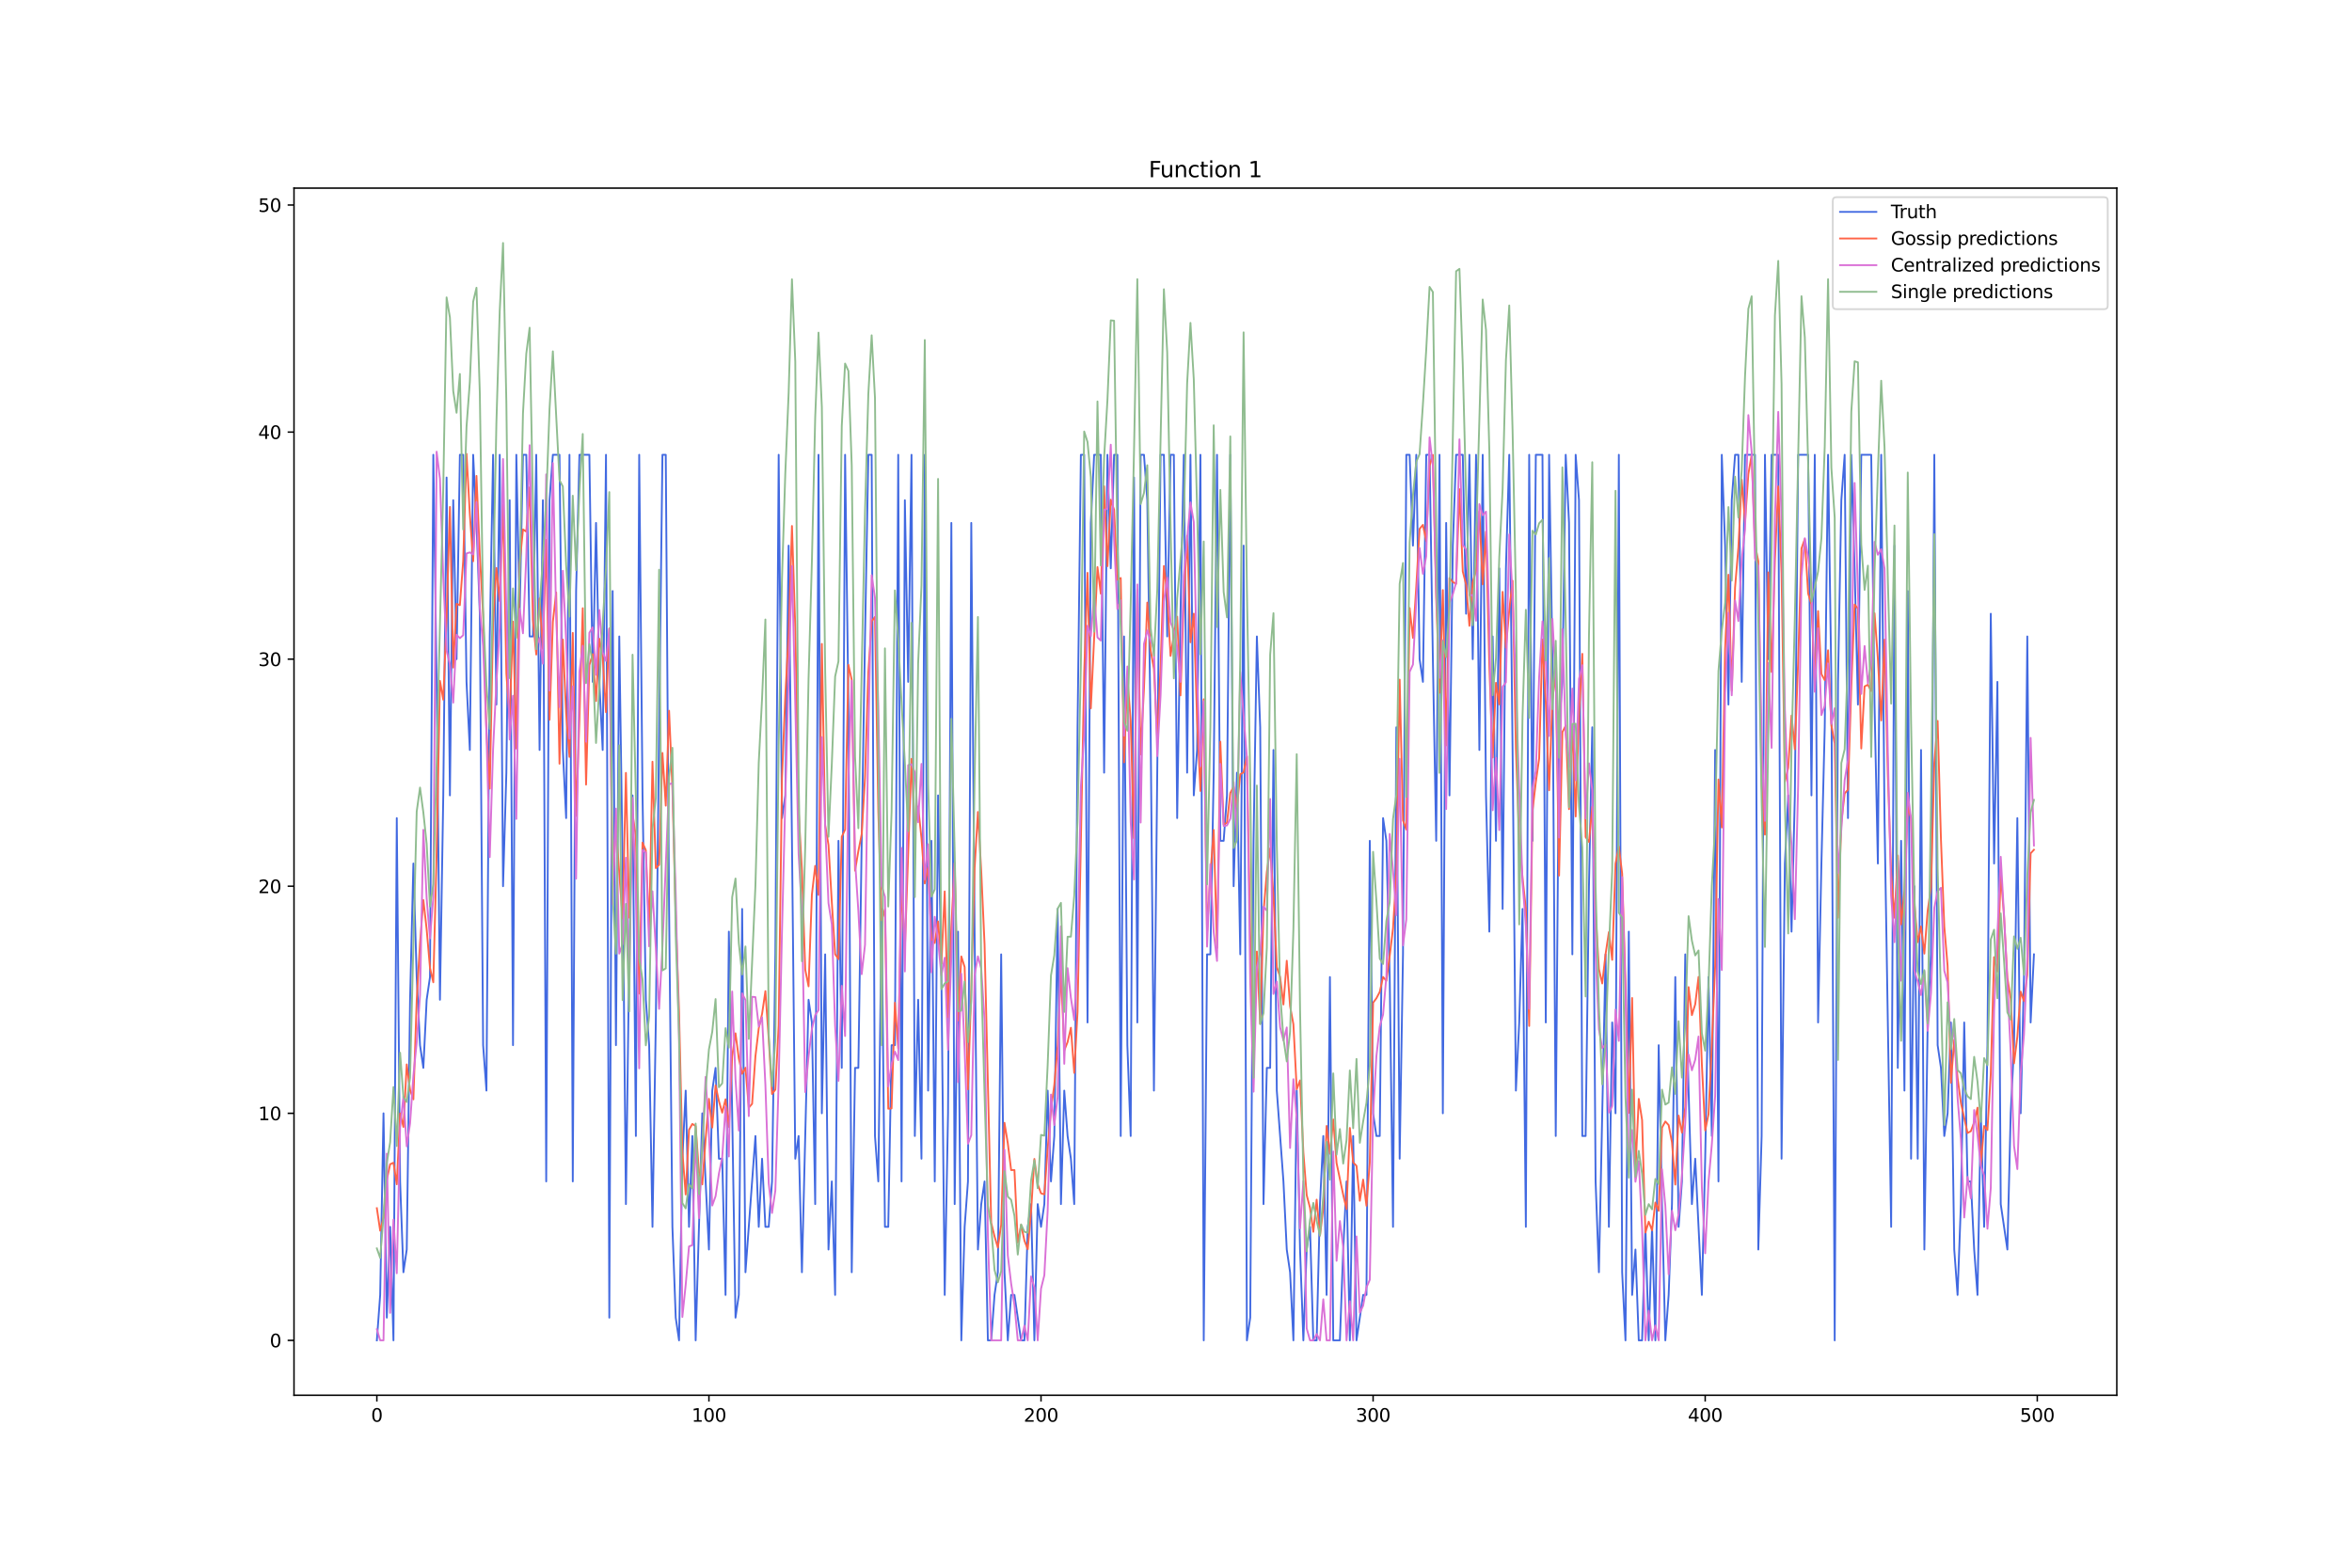 <?xml version="1.0" encoding="utf-8" standalone="no"?>
<!DOCTYPE svg PUBLIC "-//W3C//DTD SVG 1.1//EN"
  "http://www.w3.org/Graphics/SVG/1.1/DTD/svg11.dtd">
<svg xmlns:xlink="http://www.w3.org/1999/xlink" width="1296pt" height="864pt" viewBox="0 0 1296 864" xmlns="http://www.w3.org/2000/svg" version="1.1">
 <defs>
  <style type="text/css">*{stroke-linejoin: round; stroke-linecap: butt}</style>
 </defs>
 <g id="figure_1">
  <g id="patch_1">
   <path d="M 0 864 
L 1296 864 
L 1296 0 
L 0 0 
z
" style="fill: #ffffff"/>
  </g>
  <g id="axes_1">
   <g id="patch_2">
    <path d="M 162 768.96 
L 1166.4 768.96 
L 1166.4 103.68 
L 162 103.68 
z
" style="fill: #ffffff"/>
   </g>
   <g id="matplotlib.axis_1">
    <g id="xtick_1">
     <g id="line2d_1">
      <defs>
       <path id="m655703fe93" d="M 0 0 
L 0 3.5 
" style="stroke: #000000; stroke-width: 0.8"/>
      </defs>
      <g>
       <use xlink:href="#m655703fe93" x="207.655" y="768.96" style="stroke: #000000; stroke-width: 0.8"/>
      </g>
     </g>
     <g id="text_1">
      <!-- 0 -->
      <g transform="translate(204.473 783.558) scale(0.1 -0.1)">
       <defs>
        <path id="DejaVuSans-30" d="M 2034 4250 
Q 1547 4250 1301 3770 
Q 1056 3291 1056 2328 
Q 1056 1369 1301 889 
Q 1547 409 2034 409 
Q 2525 409 2770 889 
Q 3016 1369 3016 2328 
Q 3016 3291 2770 3770 
Q 2525 4250 2034 4250 
z
M 2034 4750 
Q 2819 4750 3233 4129 
Q 3647 3509 3647 2328 
Q 3647 1150 3233 529 
Q 2819 -91 2034 -91 
Q 1250 -91 836 529 
Q 422 1150 422 2328 
Q 422 3509 836 4129 
Q 1250 4750 2034 4750 
z
" transform="scale(0.016)"/>
       </defs>
       <use xlink:href="#DejaVuSans-30"/>
      </g>
     </g>
    </g>
    <g id="xtick_2">
     <g id="line2d_2">
      <g>
       <use xlink:href="#m655703fe93" x="390.639" y="768.96" style="stroke: #000000; stroke-width: 0.8"/>
      </g>
     </g>
     <g id="text_2">
      <!-- 100 -->
      <g transform="translate(381.095 783.558) scale(0.1 -0.1)">
       <defs>
        <path id="DejaVuSans-31" d="M 794 531 
L 1825 531 
L 1825 4091 
L 703 3866 
L 703 4441 
L 1819 4666 
L 2450 4666 
L 2450 531 
L 3481 531 
L 3481 0 
L 794 0 
L 794 531 
z
" transform="scale(0.016)"/>
       </defs>
       <use xlink:href="#DejaVuSans-31"/>
       <use xlink:href="#DejaVuSans-30" x="63.623"/>
       <use xlink:href="#DejaVuSans-30" x="127.246"/>
      </g>
     </g>
    </g>
    <g id="xtick_3">
     <g id="line2d_3">
      <g>
       <use xlink:href="#m655703fe93" x="573.623" y="768.96" style="stroke: #000000; stroke-width: 0.8"/>
      </g>
     </g>
     <g id="text_3">
      <!-- 200 -->
      <g transform="translate(564.079 783.558) scale(0.1 -0.1)">
       <defs>
        <path id="DejaVuSans-32" d="M 1228 531 
L 3431 531 
L 3431 0 
L 469 0 
L 469 531 
Q 828 903 1448 1529 
Q 2069 2156 2228 2338 
Q 2531 2678 2651 2914 
Q 2772 3150 2772 3378 
Q 2772 3750 2511 3984 
Q 2250 4219 1831 4219 
Q 1534 4219 1204 4116 
Q 875 4013 500 3803 
L 500 4441 
Q 881 4594 1212 4672 
Q 1544 4750 1819 4750 
Q 2544 4750 2975 4387 
Q 3406 4025 3406 3419 
Q 3406 3131 3298 2873 
Q 3191 2616 2906 2266 
Q 2828 2175 2409 1742 
Q 1991 1309 1228 531 
z
" transform="scale(0.016)"/>
       </defs>
       <use xlink:href="#DejaVuSans-32"/>
       <use xlink:href="#DejaVuSans-30" x="63.623"/>
       <use xlink:href="#DejaVuSans-30" x="127.246"/>
      </g>
     </g>
    </g>
    <g id="xtick_4">
     <g id="line2d_4">
      <g>
       <use xlink:href="#m655703fe93" x="756.607" y="768.96" style="stroke: #000000; stroke-width: 0.8"/>
      </g>
     </g>
     <g id="text_4">
      <!-- 300 -->
      <g transform="translate(747.063 783.558) scale(0.1 -0.1)">
       <defs>
        <path id="DejaVuSans-33" d="M 2597 2516 
Q 3050 2419 3304 2112 
Q 3559 1806 3559 1356 
Q 3559 666 3084 287 
Q 2609 -91 1734 -91 
Q 1441 -91 1130 -33 
Q 819 25 488 141 
L 488 750 
Q 750 597 1062 519 
Q 1375 441 1716 441 
Q 2309 441 2620 675 
Q 2931 909 2931 1356 
Q 2931 1769 2642 2001 
Q 2353 2234 1838 2234 
L 1294 2234 
L 1294 2753 
L 1863 2753 
Q 2328 2753 2575 2939 
Q 2822 3125 2822 3475 
Q 2822 3834 2567 4026 
Q 2313 4219 1838 4219 
Q 1578 4219 1281 4162 
Q 984 4106 628 3988 
L 628 4550 
Q 988 4650 1302 4700 
Q 1616 4750 1894 4750 
Q 2613 4750 3031 4423 
Q 3450 4097 3450 3541 
Q 3450 3153 3228 2886 
Q 3006 2619 2597 2516 
z
" transform="scale(0.016)"/>
       </defs>
       <use xlink:href="#DejaVuSans-33"/>
       <use xlink:href="#DejaVuSans-30" x="63.623"/>
       <use xlink:href="#DejaVuSans-30" x="127.246"/>
      </g>
     </g>
    </g>
    <g id="xtick_5">
     <g id="line2d_5">
      <g>
       <use xlink:href="#m655703fe93" x="939.591" y="768.96" style="stroke: #000000; stroke-width: 0.8"/>
      </g>
     </g>
     <g id="text_5">
      <!-- 400 -->
      <g transform="translate(930.047 783.558) scale(0.1 -0.1)">
       <defs>
        <path id="DejaVuSans-34" d="M 2419 4116 
L 825 1625 
L 2419 1625 
L 2419 4116 
z
M 2253 4666 
L 3047 4666 
L 3047 1625 
L 3713 1625 
L 3713 1100 
L 3047 1100 
L 3047 0 
L 2419 0 
L 2419 1100 
L 313 1100 
L 313 1709 
L 2253 4666 
z
" transform="scale(0.016)"/>
       </defs>
       <use xlink:href="#DejaVuSans-34"/>
       <use xlink:href="#DejaVuSans-30" x="63.623"/>
       <use xlink:href="#DejaVuSans-30" x="127.246"/>
      </g>
     </g>
    </g>
    <g id="xtick_6">
     <g id="line2d_6">
      <g>
       <use xlink:href="#m655703fe93" x="1122.575" y="768.96" style="stroke: #000000; stroke-width: 0.8"/>
      </g>
     </g>
     <g id="text_6">
      <!-- 500 -->
      <g transform="translate(1113.032 783.558) scale(0.1 -0.1)">
       <defs>
        <path id="DejaVuSans-35" d="M 691 4666 
L 3169 4666 
L 3169 4134 
L 1269 4134 
L 1269 2991 
Q 1406 3038 1543 3061 
Q 1681 3084 1819 3084 
Q 2600 3084 3056 2656 
Q 3513 2228 3513 1497 
Q 3513 744 3044 326 
Q 2575 -91 1722 -91 
Q 1428 -91 1123 -41 
Q 819 9 494 109 
L 494 744 
Q 775 591 1075 516 
Q 1375 441 1709 441 
Q 2250 441 2565 725 
Q 2881 1009 2881 1497 
Q 2881 1984 2565 2268 
Q 2250 2553 1709 2553 
Q 1456 2553 1204 2497 
Q 953 2441 691 2322 
L 691 4666 
z
" transform="scale(0.016)"/>
       </defs>
       <use xlink:href="#DejaVuSans-35"/>
       <use xlink:href="#DejaVuSans-30" x="63.623"/>
       <use xlink:href="#DejaVuSans-30" x="127.246"/>
      </g>
     </g>
    </g>
   </g>
   <g id="matplotlib.axis_2">
    <g id="ytick_1">
     <g id="line2d_7">
      <defs>
       <path id="ma7bd22f3bb" d="M 0 0 
L -3.5 0 
" style="stroke: #000000; stroke-width: 0.8"/>
      </defs>
      <g>
       <use xlink:href="#ma7bd22f3bb" x="162" y="738.72" style="stroke: #000000; stroke-width: 0.8"/>
      </g>
     </g>
     <g id="text_7">
      <!-- 0 -->
      <g transform="translate(148.637 742.519) scale(0.1 -0.1)">
       <use xlink:href="#DejaVuSans-30"/>
      </g>
     </g>
    </g>
    <g id="ytick_2">
     <g id="line2d_8">
      <g>
       <use xlink:href="#ma7bd22f3bb" x="162" y="613.574" style="stroke: #000000; stroke-width: 0.8"/>
      </g>
     </g>
     <g id="text_8">
      <!-- 10 -->
      <g transform="translate(142.275 617.373) scale(0.1 -0.1)">
       <use xlink:href="#DejaVuSans-31"/>
       <use xlink:href="#DejaVuSans-30" x="63.623"/>
      </g>
     </g>
    </g>
    <g id="ytick_3">
     <g id="line2d_9">
      <g>
       <use xlink:href="#ma7bd22f3bb" x="162" y="488.427" style="stroke: #000000; stroke-width: 0.8"/>
      </g>
     </g>
     <g id="text_9">
      <!-- 20 -->
      <g transform="translate(142.275 492.226) scale(0.1 -0.1)">
       <use xlink:href="#DejaVuSans-32"/>
       <use xlink:href="#DejaVuSans-30" x="63.623"/>
      </g>
     </g>
    </g>
    <g id="ytick_4">
     <g id="line2d_10">
      <g>
       <use xlink:href="#ma7bd22f3bb" x="162" y="363.281" style="stroke: #000000; stroke-width: 0.8"/>
      </g>
     </g>
     <g id="text_10">
      <!-- 30 -->
      <g transform="translate(142.275 367.08) scale(0.1 -0.1)">
       <use xlink:href="#DejaVuSans-33"/>
       <use xlink:href="#DejaVuSans-30" x="63.623"/>
      </g>
     </g>
    </g>
    <g id="ytick_5">
     <g id="line2d_11">
      <g>
       <use xlink:href="#ma7bd22f3bb" x="162" y="238.134" style="stroke: #000000; stroke-width: 0.8"/>
      </g>
     </g>
     <g id="text_11">
      <!-- 40 -->
      <g transform="translate(142.275 241.933) scale(0.1 -0.1)">
       <use xlink:href="#DejaVuSans-34"/>
       <use xlink:href="#DejaVuSans-30" x="63.623"/>
      </g>
     </g>
    </g>
    <g id="ytick_6">
     <g id="line2d_12">
      <g>
       <use xlink:href="#ma7bd22f3bb" x="162" y="112.988" style="stroke: #000000; stroke-width: 0.8"/>
      </g>
     </g>
     <g id="text_12">
      <!-- 50 -->
      <g transform="translate(142.275 116.787) scale(0.1 -0.1)">
       <use xlink:href="#DejaVuSans-35"/>
       <use xlink:href="#DejaVuSans-30" x="63.623"/>
      </g>
     </g>
    </g>
   </g>
   <g id="line2d_13">
    <path d="M 207.655 738.72 
L 209.484 713.691 
L 211.314 613.574 
L 213.144 726.205 
L 214.974 676.147 
L 216.804 738.72 
L 218.634 450.883 
L 220.463 651.117 
L 222.293 701.176 
L 224.123 688.661 
L 225.953 551 
L 227.783 475.912 
L 229.613 538.486 
L 231.442 576.03 
L 233.272 588.544 
L 235.102 551 
L 236.932 538.486 
L 238.762 250.649 
L 240.592 375.795 
L 242.422 551 
L 244.251 438.368 
L 246.081 263.163 
L 247.911 438.368 
L 249.741 275.678 
L 251.571 363.281 
L 253.401 250.649 
L 255.23 250.649 
L 257.06 375.795 
L 258.89 413.339 
L 260.72 250.649 
L 262.55 288.193 
L 264.38 338.251 
L 266.209 576.03 
L 268.039 601.059 
L 269.869 350.766 
L 271.699 250.649 
L 273.529 388.31 
L 275.359 250.649 
L 277.189 488.427 
L 279.018 425.854 
L 280.848 275.678 
L 282.678 576.03 
L 284.508 250.649 
L 286.338 338.251 
L 288.168 250.649 
L 289.997 250.649 
L 291.827 350.766 
L 293.657 350.766 
L 295.487 250.649 
L 297.317 413.339 
L 299.147 275.678 
L 300.976 651.117 
L 302.806 275.678 
L 304.636 250.649 
L 308.296 250.649 
L 310.126 413.339 
L 311.956 450.883 
L 313.785 250.649 
L 315.615 651.117 
L 317.445 325.737 
L 319.275 250.649 
L 324.764 250.649 
L 326.594 375.795 
L 328.424 288.193 
L 330.254 375.795 
L 332.084 413.339 
L 333.914 250.649 
L 335.743 726.205 
L 337.573 325.737 
L 339.403 576.03 
L 341.233 350.766 
L 343.063 475.912 
L 344.893 663.632 
L 346.723 525.971 
L 348.552 438.368 
L 350.382 626.088 
L 352.212 250.649 
L 354.042 438.368 
L 355.872 551 
L 357.702 576.03 
L 359.531 676.147 
L 361.361 563.515 
L 363.191 400.825 
L 365.021 250.649 
L 366.851 250.649 
L 368.681 500.942 
L 370.51 676.147 
L 372.34 726.205 
L 374.17 738.72 
L 376 638.603 
L 377.83 601.059 
L 379.66 676.147 
L 381.489 626.088 
L 383.319 738.72 
L 386.979 613.574 
L 390.639 688.661 
L 392.469 601.059 
L 394.298 588.544 
L 396.128 638.603 
L 397.958 638.603 
L 399.788 713.691 
L 401.618 513.456 
L 403.448 613.574 
L 405.277 726.205 
L 407.107 713.691 
L 408.937 500.942 
L 410.767 701.176 
L 416.256 626.088 
L 418.086 676.147 
L 419.916 638.603 
L 421.746 676.147 
L 423.576 676.147 
L 425.406 651.117 
L 427.236 525.971 
L 429.065 250.649 
L 430.895 450.883 
L 432.725 438.368 
L 434.555 300.707 
L 436.385 463.398 
L 438.215 638.603 
L 440.044 626.088 
L 441.874 701.176 
L 445.534 551 
L 447.364 563.515 
L 449.194 663.632 
L 451.023 250.649 
L 452.853 613.574 
L 454.683 525.971 
L 456.513 688.661 
L 458.343 651.117 
L 460.173 713.691 
L 462.003 463.398 
L 463.832 588.544 
L 465.662 250.649 
L 467.492 388.31 
L 469.322 701.176 
L 471.152 588.544 
L 472.982 588.544 
L 474.811 463.398 
L 476.641 350.766 
L 478.471 250.649 
L 480.301 250.649 
L 482.131 626.088 
L 483.961 651.117 
L 485.79 500.942 
L 487.62 676.147 
L 489.45 676.147 
L 491.28 576.03 
L 493.11 576.03 
L 494.94 250.649 
L 496.77 651.117 
L 498.599 275.678 
L 500.429 375.795 
L 502.259 250.649 
L 504.089 626.088 
L 505.919 551 
L 507.749 638.603 
L 509.578 250.649 
L 511.408 601.059 
L 513.238 463.398 
L 515.068 651.117 
L 516.898 438.368 
L 518.728 538.486 
L 520.557 713.691 
L 522.387 613.574 
L 524.217 288.193 
L 526.047 663.632 
L 527.877 513.456 
L 529.707 738.72 
L 531.536 676.147 
L 533.366 651.117 
L 535.196 288.193 
L 537.026 513.456 
L 538.856 688.661 
L 540.686 663.632 
L 542.516 651.117 
L 544.345 738.72 
L 546.175 738.72 
L 548.005 713.691 
L 549.835 701.176 
L 551.665 525.971 
L 553.495 701.176 
L 555.324 738.72 
L 557.154 713.691 
L 558.984 713.691 
L 562.644 738.72 
L 564.474 738.72 
L 566.303 676.147 
L 568.133 663.632 
L 569.963 738.72 
L 571.793 663.632 
L 573.623 676.147 
L 575.453 663.632 
L 577.283 601.059 
L 579.112 651.117 
L 580.942 626.088 
L 582.772 500.942 
L 584.602 663.632 
L 586.432 601.059 
L 588.262 626.088 
L 590.091 638.603 
L 591.921 663.632 
L 593.751 400.825 
L 595.581 250.649 
L 597.411 250.649 
L 599.241 563.515 
L 601.07 288.193 
L 602.9 250.649 
L 606.56 250.649 
L 608.39 425.854 
L 610.22 250.649 
L 612.05 313.222 
L 613.879 250.649 
L 615.709 250.649 
L 617.539 626.088 
L 619.369 350.766 
L 621.199 576.03 
L 623.029 626.088 
L 624.858 263.163 
L 626.688 563.515 
L 628.518 250.649 
L 630.348 250.649 
L 632.178 275.678 
L 634.008 400.825 
L 635.837 601.059 
L 639.497 250.649 
L 641.327 250.649 
L 643.157 350.766 
L 644.987 250.649 
L 646.817 250.649 
L 648.646 450.883 
L 650.476 338.251 
L 652.306 250.649 
L 654.136 425.854 
L 655.966 250.649 
L 657.796 438.368 
L 659.625 413.339 
L 661.455 250.649 
L 663.285 738.72 
L 665.115 525.971 
L 666.945 525.971 
L 668.775 425.854 
L 670.604 250.649 
L 672.434 463.398 
L 674.264 463.398 
L 676.094 438.368 
L 677.924 250.649 
L 679.754 488.427 
L 681.583 425.854 
L 683.413 525.971 
L 685.243 300.707 
L 687.073 738.72 
L 688.903 726.205 
L 690.733 463.398 
L 692.563 350.766 
L 694.392 400.825 
L 696.222 663.632 
L 698.052 588.544 
L 699.882 588.544 
L 701.712 413.339 
L 703.542 601.059 
L 707.201 651.117 
L 709.031 688.661 
L 710.861 701.176 
L 712.691 738.72 
L 714.521 601.059 
L 716.35 688.661 
L 718.18 738.72 
L 720.01 688.661 
L 721.84 676.147 
L 723.67 738.72 
L 725.5 738.72 
L 727.33 663.632 
L 729.159 626.088 
L 730.989 713.691 
L 732.819 538.486 
L 734.649 738.72 
L 738.309 738.72 
L 740.138 688.661 
L 741.968 651.117 
L 743.798 738.72 
L 745.628 626.088 
L 747.458 738.72 
L 751.117 713.691 
L 752.947 713.691 
L 754.777 463.398 
L 756.607 613.574 
L 758.437 626.088 
L 760.267 626.088 
L 762.097 450.883 
L 763.926 463.398 
L 765.756 538.486 
L 767.586 676.147 
L 769.416 400.825 
L 771.246 638.603 
L 773.076 525.971 
L 774.905 250.649 
L 776.735 250.649 
L 778.565 300.707 
L 780.395 250.649 
L 782.225 363.281 
L 784.055 375.795 
L 785.884 250.649 
L 787.714 250.649 
L 789.544 363.281 
L 791.374 463.398 
L 793.204 250.649 
L 795.034 613.574 
L 796.864 288.193 
L 798.693 438.368 
L 800.523 300.707 
L 802.353 250.649 
L 806.013 250.649 
L 807.843 338.251 
L 809.672 250.649 
L 811.502 363.281 
L 813.332 250.649 
L 815.162 413.339 
L 816.992 250.649 
L 818.822 438.368 
L 820.651 513.456 
L 822.481 350.766 
L 824.311 463.398 
L 826.141 313.222 
L 827.971 500.942 
L 829.801 313.222 
L 831.63 250.649 
L 833.46 413.339 
L 835.29 601.059 
L 837.12 563.515 
L 838.95 500.942 
L 840.78 676.147 
L 842.61 250.649 
L 844.439 463.398 
L 846.269 250.649 
L 849.929 250.649 
L 851.759 563.515 
L 853.589 250.649 
L 855.418 363.281 
L 857.248 626.088 
L 859.078 400.825 
L 860.908 375.795 
L 862.738 250.649 
L 864.568 288.193 
L 866.397 525.971 
L 868.227 250.649 
L 870.057 275.678 
L 871.887 626.088 
L 873.717 626.088 
L 875.547 488.427 
L 877.377 400.825 
L 879.206 651.117 
L 881.036 701.176 
L 884.696 525.971 
L 886.526 676.147 
L 888.356 563.515 
L 890.185 613.574 
L 892.015 250.649 
L 893.845 701.176 
L 895.675 738.72 
L 897.505 513.456 
L 899.335 713.691 
L 901.164 688.661 
L 902.994 738.72 
L 904.824 738.72 
L 906.654 676.147 
L 908.484 738.72 
L 910.314 676.147 
L 912.144 738.72 
L 913.973 576.03 
L 915.803 663.632 
L 917.633 738.72 
L 919.463 713.691 
L 921.293 663.632 
L 923.123 538.486 
L 924.952 676.147 
L 926.782 651.117 
L 928.612 525.971 
L 930.442 601.059 
L 932.272 663.632 
L 934.102 638.603 
L 937.761 713.691 
L 939.591 638.603 
L 941.421 538.486 
L 943.251 626.088 
L 945.081 413.339 
L 946.911 651.117 
L 948.74 250.649 
L 950.57 300.707 
L 952.4 388.31 
L 954.23 275.678 
L 956.06 250.649 
L 957.89 250.649 
L 959.719 375.795 
L 961.549 250.649 
L 967.039 250.649 
L 968.869 688.661 
L 970.698 626.088 
L 972.528 250.649 
L 974.358 363.281 
L 976.188 250.649 
L 979.848 250.649 
L 981.678 638.603 
L 983.507 475.912 
L 985.337 438.368 
L 987.167 513.456 
L 988.997 438.368 
L 990.827 250.649 
L 996.316 250.649 
L 998.146 438.368 
L 999.976 250.649 
L 1001.806 563.515 
L 1003.636 475.912 
L 1005.465 400.825 
L 1007.295 250.649 
L 1009.125 375.795 
L 1010.955 738.72 
L 1012.785 375.795 
L 1014.615 275.678 
L 1016.444 250.649 
L 1018.274 450.883 
L 1020.104 250.649 
L 1021.934 313.222 
L 1023.764 388.31 
L 1025.594 250.649 
L 1031.083 250.649 
L 1032.913 388.31 
L 1034.743 475.912 
L 1036.573 250.649 
L 1038.403 450.883 
L 1042.062 676.147 
L 1043.892 300.707 
L 1045.722 588.544 
L 1047.552 463.398 
L 1049.382 601.059 
L 1051.211 325.737 
L 1053.041 638.603 
L 1054.871 488.427 
L 1056.701 638.603 
L 1058.531 413.339 
L 1060.361 688.661 
L 1062.191 563.515 
L 1064.02 525.971 
L 1065.85 250.649 
L 1067.68 576.03 
L 1069.51 588.544 
L 1071.34 626.088 
L 1073.17 613.574 
L 1074.999 563.515 
L 1076.829 688.661 
L 1078.659 713.691 
L 1080.489 663.632 
L 1082.319 563.515 
L 1084.149 651.117 
L 1085.978 651.117 
L 1087.808 688.661 
L 1089.638 713.691 
L 1091.468 613.574 
L 1093.298 676.147 
L 1095.128 576.03 
L 1096.958 338.251 
L 1098.787 475.912 
L 1100.617 375.795 
L 1102.447 663.632 
L 1106.107 688.661 
L 1107.937 613.574 
L 1109.766 576.03 
L 1111.596 450.883 
L 1113.426 613.574 
L 1115.256 538.486 
L 1117.086 350.766 
L 1118.916 563.515 
L 1120.745 525.971 
L 1120.745 525.971 
" clip-path="url(#pda7599dbb8)" style="fill: none; stroke: #4169e1; stroke-linecap: square"/>
   </g>
   <g id="line2d_14">
    <path d="M 207.655 665.873 
L 209.484 678.273 
L 211.314 671.087 
L 213.144 650.235 
L 214.974 641.641 
L 216.804 640.815 
L 218.634 652.701 
L 220.463 613.623 
L 222.293 621.113 
L 224.123 586.623 
L 225.953 600.693 
L 227.783 605.909 
L 229.613 551.126 
L 231.442 519.834 
L 233.272 496.009 
L 235.102 512.191 
L 236.932 533.476 
L 238.762 541.361 
L 240.592 470.34 
L 242.422 375.239 
L 244.251 385.637 
L 246.081 340.237 
L 247.911 279.384 
L 249.741 367.917 
L 251.571 332.785 
L 253.401 333.518 
L 255.23 309.122 
L 257.06 250.125 
L 258.89 283.436 
L 260.72 309.337 
L 262.55 262.271 
L 264.38 305.638 
L 266.209 338.653 
L 268.039 403.262 
L 269.869 434.651 
L 271.699 343.23 
L 273.529 313.026 
L 275.359 331.278 
L 277.189 278.194 
L 279.018 371.227 
L 280.848 396.022 
L 282.678 342.591 
L 284.508 412.536 
L 286.338 310.612 
L 288.168 291.786 
L 289.997 292.986 
L 291.827 268.594 
L 293.657 341.606 
L 295.487 360.745 
L 297.317 329.819 
L 299.147 357.662 
L 300.976 297.558 
L 302.806 396.693 
L 304.636 342.675 
L 306.466 326.515 
L 308.296 420.914 
L 310.126 352.442 
L 311.956 393.219 
L 313.785 417.156 
L 315.615 348.813 
L 317.445 449.666 
L 319.275 396.848 
L 321.105 335.194 
L 322.935 432.407 
L 324.764 366.508 
L 326.594 360.546 
L 328.424 386.376 
L 330.254 352.028 
L 332.084 361.921 
L 333.914 392.52 
L 335.743 346.384 
L 337.573 488.373 
L 339.403 454.524 
L 341.233 481.402 
L 343.063 506.233 
L 344.893 425.96 
L 346.723 505.734 
L 348.552 448.84 
L 350.382 460.931 
L 352.212 547.621 
L 354.042 464.386 
L 355.872 468.608 
L 357.702 513.405 
L 359.531 419.808 
L 361.361 478.437 
L 363.191 476.635 
L 365.021 414.961 
L 366.851 444.032 
L 368.681 391.701 
L 370.51 434.197 
L 372.34 505.735 
L 374.17 557.508 
L 376 634.755 
L 377.83 658.316 
L 379.66 622.661 
L 381.489 619.44 
L 383.319 620.606 
L 385.149 645.948 
L 386.979 652.781 
L 388.809 627.939 
L 390.639 605.606 
L 392.469 621.42 
L 394.298 598.217 
L 396.128 606.832 
L 397.958 613.213 
L 399.788 605.839 
L 401.618 621.14 
L 403.448 582.181 
L 405.277 569.478 
L 407.107 583.378 
L 408.937 591.793 
L 410.767 588.447 
L 412.597 610.46 
L 414.427 608.358 
L 416.256 582.175 
L 418.086 566.681 
L 419.916 558.831 
L 421.746 546.243 
L 423.576 572.54 
L 425.406 602.926 
L 427.236 600.518 
L 429.065 564.921 
L 430.895 428.747 
L 432.725 383.47 
L 434.555 349.382 
L 436.385 289.876 
L 438.215 345.591 
L 440.044 446.803 
L 441.874 479.749 
L 443.704 534.43 
L 445.534 543.606 
L 447.364 493.097 
L 449.194 477.204 
L 451.023 493.231 
L 452.853 354.871 
L 454.683 454.717 
L 456.513 465.646 
L 458.343 497.185 
L 460.173 525.866 
L 462.003 528.617 
L 463.832 461.125 
L 465.662 457.23 
L 467.492 366.423 
L 469.322 374.705 
L 471.152 479.85 
L 472.982 468.978 
L 474.811 459.753 
L 476.641 428.577 
L 478.471 370.417 
L 480.301 342.405 
L 482.131 339.976 
L 483.961 447.15 
L 485.79 507.223 
L 487.62 501.158 
L 489.45 611.049 
L 491.28 610.88 
L 493.11 552.653 
L 494.94 577.801 
L 496.77 487.752 
L 498.599 523.069 
L 502.259 418.212 
L 504.089 457.171 
L 505.919 444.49 
L 507.749 461.956 
L 509.578 486.904 
L 511.408 478.025 
L 513.238 517.38 
L 515.068 519.711 
L 516.898 507.829 
L 518.728 531.081 
L 520.557 491.289 
L 522.387 560.605 
L 524.217 510.764 
L 526.047 475.634 
L 527.877 562.411 
L 529.707 527.109 
L 531.536 532.952 
L 533.366 600.342 
L 535.196 545.635 
L 537.026 478.59 
L 538.856 447.502 
L 540.686 480.251 
L 542.516 520.541 
L 546.175 673.895 
L 548.005 681.388 
L 549.835 687.555 
L 551.665 675.044 
L 553.495 618.813 
L 555.324 630.109 
L 557.154 644.871 
L 558.984 644.833 
L 560.814 684.872 
L 562.644 675.123 
L 564.474 683.687 
L 566.303 688.505 
L 568.133 667.89 
L 569.963 638.721 
L 571.793 652.685 
L 573.623 657.68 
L 575.453 658.259 
L 577.283 633.133 
L 579.112 611.898 
L 580.942 597.959 
L 582.772 576.559 
L 584.602 534.824 
L 586.432 578.933 
L 588.262 574.308 
L 590.091 566.421 
L 591.921 591.296 
L 593.751 557.675 
L 597.411 370.679 
L 599.241 315.701 
L 601.07 390.372 
L 604.73 312.54 
L 606.56 327.196 
L 608.39 267.992 
L 610.22 312.055 
L 612.05 275.406 
L 613.879 280.935 
L 615.709 319.495 
L 617.539 318.551 
L 619.369 420.145 
L 621.199 373.01 
L 623.029 397.221 
L 624.858 461.946 
L 626.688 324.993 
L 628.518 415.806 
L 630.348 379.599 
L 632.178 332.099 
L 634.008 358.315 
L 635.837 368.672 
L 637.667 406.867 
L 639.497 367.469 
L 641.327 311.931 
L 643.157 327.696 
L 644.987 361.469 
L 646.817 350.122 
L 648.646 339.832 
L 650.476 383.253 
L 652.306 330.084 
L 654.136 295.3 
L 655.966 353.989 
L 657.796 338.201 
L 659.625 396.864 
L 661.455 435.949 
L 663.285 385.373 
L 665.115 513.814 
L 666.945 481.961 
L 668.775 457.422 
L 670.604 522.411 
L 672.434 408.778 
L 674.264 454.359 
L 676.094 453.498 
L 677.924 437.027 
L 679.754 433.593 
L 681.583 444.723 
L 683.413 426.684 
L 685.243 425.686 
L 687.073 416.825 
L 688.903 514.218 
L 690.733 580.829 
L 692.563 524.403 
L 694.392 564.145 
L 696.222 502.888 
L 698.052 480.6 
L 699.882 467.552 
L 701.712 493.728 
L 703.542 532.96 
L 705.371 538.494 
L 707.201 553.609 
L 709.031 529.487 
L 710.861 554.508 
L 712.691 564.515 
L 714.521 600.344 
L 716.35 595.443 
L 718.18 635.071 
L 720.01 658.645 
L 721.84 665.641 
L 723.67 678.895 
L 725.5 661.171 
L 727.33 680.952 
L 729.159 665.989 
L 730.989 620.539 
L 732.819 635.884 
L 734.649 616.961 
L 736.479 641.014 
L 740.138 658.532 
L 741.968 666.354 
L 743.798 621.643 
L 745.628 640.637 
L 747.458 642.516 
L 749.288 661.798 
L 751.117 650.121 
L 752.947 664.541 
L 754.777 640.656 
L 756.607 552.628 
L 758.437 550.159 
L 760.267 546.676 
L 762.097 538.431 
L 763.926 540.568 
L 765.756 526.807 
L 767.586 511.638 
L 769.416 481.252 
L 771.246 374.558 
L 773.076 452.122 
L 774.905 457.196 
L 776.735 335.093 
L 778.565 351.548 
L 780.395 323.239 
L 782.225 291.478 
L 784.055 289.266 
L 785.884 298.211 
L 787.714 256.726 
L 789.544 250.71 
L 791.374 329.374 
L 793.204 381.821 
L 795.034 325.211 
L 796.864 410.828 
L 798.693 318.623 
L 800.523 320.753 
L 802.353 321.779 
L 804.183 269.609 
L 806.013 314.952 
L 807.843 322.096 
L 809.672 344.9 
L 811.502 320.796 
L 813.332 314.564 
L 815.162 281.863 
L 816.992 322.074 
L 818.822 292.986 
L 820.651 366.923 
L 822.481 417.508 
L 824.311 376.314 
L 826.141 388.223 
L 827.971 326.196 
L 829.801 356.941 
L 831.63 336.211 
L 833.46 320.058 
L 835.29 412.37 
L 837.12 463.743 
L 838.95 483.889 
L 840.78 500.796 
L 842.61 565.433 
L 844.439 446.741 
L 846.269 431.022 
L 848.099 418.054 
L 849.929 352.465 
L 851.759 387.314 
L 853.589 435.552 
L 855.418 385.302 
L 857.248 371.428 
L 859.078 482.564 
L 860.908 403.493 
L 862.738 399.922 
L 864.568 445.957 
L 866.397 399.999 
L 868.227 449.976 
L 870.057 393.576 
L 871.887 360.349 
L 873.717 461.307 
L 875.547 464.033 
L 877.377 444.668 
L 879.206 502.751 
L 881.036 534.101 
L 882.866 542 
L 884.696 525.876 
L 886.526 513.72 
L 888.356 529 
L 890.185 475.928 
L 892.015 466.595 
L 893.845 481.453 
L 895.675 541.685 
L 897.505 613.335 
L 899.335 550.021 
L 901.164 645.294 
L 902.994 605.63 
L 904.824 617.275 
L 906.654 679.297 
L 908.484 673.297 
L 910.314 678.066 
L 912.144 662.738 
L 913.973 667.325 
L 915.803 621.482 
L 917.633 618.074 
L 919.463 620.07 
L 921.293 629.589 
L 923.123 652.865 
L 924.952 614.81 
L 926.782 624.253 
L 928.612 610.201 
L 930.442 544.018 
L 932.272 559.47 
L 934.102 553.49 
L 935.931 538.395 
L 937.761 586.484 
L 939.591 623.005 
L 941.421 614.127 
L 943.251 576.11 
L 945.081 532.389 
L 946.911 429.596 
L 948.74 456.063 
L 950.57 357.751 
L 952.4 316.754 
L 954.23 380.691 
L 956.06 323.726 
L 957.89 301.708 
L 959.719 264.378 
L 961.549 287.906 
L 963.379 261.294 
L 965.209 250.659 
L 967.039 300.035 
L 968.869 309.339 
L 970.698 432.993 
L 972.528 459.981 
L 974.358 315.458 
L 976.188 370.355 
L 978.018 308.892 
L 979.848 268.087 
L 981.678 316.035 
L 983.507 430.909 
L 985.337 423.185 
L 987.167 394.344 
L 988.997 412.94 
L 990.827 364.148 
L 992.657 302.271 
L 994.486 297.059 
L 996.316 327.096 
L 998.146 333.114 
L 999.976 375.949 
L 1001.806 336.781 
L 1003.636 371.476 
L 1005.465 374.844 
L 1007.295 358.375 
L 1009.125 399.766 
L 1010.955 409.758 
L 1012.785 505.811 
L 1014.615 453.283 
L 1016.444 437.312 
L 1018.274 435.202 
L 1020.104 378.634 
L 1021.934 333.169 
L 1023.764 335.417 
L 1025.594 412.539 
L 1027.424 378.32 
L 1029.253 377.372 
L 1031.083 380.897 
L 1032.913 337.979 
L 1034.743 362.933 
L 1036.573 397.065 
L 1038.403 352.512 
L 1040.232 426.845 
L 1042.062 481.317 
L 1043.892 505.79 
L 1045.722 471.496 
L 1047.552 509.434 
L 1049.382 490.945 
L 1051.211 444.681 
L 1053.041 450.831 
L 1054.871 498.034 
L 1056.701 519.277 
L 1058.531 510.593 
L 1060.361 525.569 
L 1062.191 501.958 
L 1064.02 489.028 
L 1065.85 420.535 
L 1067.68 397.306 
L 1069.51 462.672 
L 1071.34 510.651 
L 1073.17 532.343 
L 1074.999 596.748 
L 1076.829 573.059 
L 1078.659 594.073 
L 1080.489 607.77 
L 1084.149 624.42 
L 1085.978 623.437 
L 1087.808 618.531 
L 1089.638 610.466 
L 1091.468 642.094 
L 1093.298 620.544 
L 1095.128 622.803 
L 1096.958 591.821 
L 1098.787 527.508 
L 1100.617 535.461 
L 1102.447 481.547 
L 1104.277 505.252 
L 1106.107 538.958 
L 1107.937 550.507 
L 1109.766 586.062 
L 1111.596 571.394 
L 1113.426 546.502 
L 1115.256 551.697 
L 1117.086 537.338 
L 1118.916 470.313 
L 1120.745 468.327 
L 1120.745 468.327 
" clip-path="url(#pda7599dbb8)" style="fill: none; stroke: #ff6347; stroke-linecap: square"/>
   </g>
   <g id="line2d_15">
    <path d="M 207.655 732.62 
L 209.484 738.72 
L 211.314 738.72 
L 213.144 635.798 
L 214.974 723.58 
L 216.804 672.122 
L 218.634 701.728 
L 220.463 621.369 
L 222.293 604.256 
L 224.123 631.789 
L 225.953 619.124 
L 227.783 592.865 
L 229.613 574.434 
L 231.442 548.491 
L 233.272 457.334 
L 235.102 495.189 
L 236.932 517.188 
L 238.762 494.498 
L 240.592 248.944 
L 242.422 263.81 
L 244.251 318.134 
L 246.081 358.523 
L 247.911 366.112 
L 249.741 387.241 
L 251.571 349.824 
L 253.401 351.712 
L 255.23 350.09 
L 257.06 305.007 
L 258.89 304.436 
L 260.72 305.595 
L 262.55 276.728 
L 264.38 334.991 
L 266.209 356.134 
L 268.039 404.138 
L 269.869 472.376 
L 271.699 412.937 
L 273.529 376.19 
L 275.359 345.886 
L 277.189 252.976 
L 279.018 337.443 
L 280.848 407.548 
L 282.678 383.424 
L 284.508 451.329 
L 286.338 335.531 
L 288.168 349.033 
L 289.997 306.622 
L 291.827 245.354 
L 293.657 321.737 
L 295.487 356.39 
L 297.317 351.626 
L 299.147 365.777 
L 300.976 261.433 
L 302.806 380.562 
L 304.636 255.18 
L 306.466 339.725 
L 308.296 389.736 
L 310.126 314.565 
L 311.956 352.967 
L 313.785 407.119 
L 315.615 378.233 
L 317.445 484.247 
L 319.275 370.098 
L 321.105 355.894 
L 322.935 408.82 
L 324.764 348.715 
L 326.594 345.737 
L 328.424 371.928 
L 330.254 336.206 
L 332.084 359.564 
L 333.914 364.254 
L 335.743 346.563 
L 337.573 498.338 
L 339.403 445.669 
L 341.233 525.556 
L 343.063 520.233 
L 344.893 472.719 
L 346.723 543.016 
L 348.552 439.723 
L 350.382 493.713 
L 352.212 588.796 
L 354.042 468.544 
L 355.872 469.86 
L 357.702 521.569 
L 359.531 491.245 
L 361.361 522.434 
L 363.191 556.017 
L 365.021 521.705 
L 368.681 432.286 
L 370.51 431.576 
L 372.34 493.049 
L 374.17 573.419 
L 376 725.81 
L 377.83 708.14 
L 379.66 686.949 
L 381.489 686.252 
L 383.319 626.488 
L 385.149 671.388 
L 388.809 593.502 
L 390.639 625.321 
L 392.469 664.416 
L 394.298 659.251 
L 396.128 646.852 
L 397.958 637.962 
L 399.788 609.968 
L 401.618 637.365 
L 403.448 546.451 
L 405.277 594.641 
L 407.107 623.075 
L 408.937 547.465 
L 410.767 551.199 
L 412.597 615.112 
L 414.427 549.353 
L 416.256 549.527 
L 418.086 565.728 
L 419.916 560.65 
L 421.746 597.831 
L 423.576 652.148 
L 425.406 668.518 
L 427.236 656.124 
L 429.065 595.892 
L 430.895 513.159 
L 432.725 440.11 
L 434.555 373.347 
L 436.385 311.952 
L 438.215 388.271 
L 440.044 470.521 
L 441.874 502.742 
L 443.704 601.887 
L 445.534 582.178 
L 447.364 567.168 
L 449.194 559.39 
L 451.023 556.764 
L 452.853 406.25 
L 454.683 455.3 
L 456.513 497.715 
L 458.343 509.384 
L 460.173 565.586 
L 462.003 595.708 
L 463.832 543.307 
L 465.662 570.982 
L 467.492 428.452 
L 469.322 375.177 
L 471.152 474.359 
L 472.982 502.196 
L 474.811 536.913 
L 476.641 520.705 
L 478.471 405.835 
L 480.301 316.993 
L 482.131 329.47 
L 483.961 388.214 
L 485.79 488.186 
L 487.62 494.225 
L 489.45 598.774 
L 491.28 586.295 
L 493.11 579.561 
L 494.94 584.256 
L 496.77 467.328 
L 498.599 535.396 
L 500.429 421.723 
L 502.259 421.176 
L 504.089 425.691 
L 505.919 453.156 
L 507.749 421.025 
L 509.578 484.715 
L 511.408 465.272 
L 513.238 535.874 
L 515.068 505.26 
L 516.898 518.408 
L 518.728 537.655 
L 520.557 527.83 
L 522.387 578.6 
L 526.047 475.692 
L 527.877 596.402 
L 529.707 536.628 
L 531.536 578.759 
L 533.366 630.364 
L 535.196 625.619 
L 537.026 537.457 
L 538.856 527.075 
L 540.686 533.85 
L 542.516 562.457 
L 544.345 681.271 
L 546.175 738.72 
L 551.665 738.72 
L 553.495 633.663 
L 555.324 691.949 
L 557.154 707.413 
L 558.984 719.249 
L 560.814 738.72 
L 562.644 738.72 
L 564.474 730.611 
L 566.303 738.72 
L 568.133 703.488 
L 569.963 709.542 
L 571.793 738.72 
L 573.623 710.219 
L 575.453 702.831 
L 577.283 667.303 
L 579.112 603.244 
L 580.942 620.066 
L 582.772 604.604 
L 584.602 510.554 
L 586.432 586.296 
L 588.262 533.553 
L 590.091 549.972 
L 591.921 562.168 
L 593.751 525.785 
L 595.581 433.685 
L 597.411 404.948 
L 599.241 344.83 
L 601.07 350.624 
L 602.9 327.694 
L 604.73 351.284 
L 606.56 353.051 
L 608.39 280.97 
L 610.22 280.411 
L 612.05 245.077 
L 613.879 297.565 
L 615.709 335.684 
L 617.539 330.872 
L 619.369 405.435 
L 621.199 367.304 
L 623.029 452.848 
L 624.858 484.721 
L 626.688 322.102 
L 628.518 453.342 
L 630.348 354.953 
L 632.178 347.436 
L 634.008 353.164 
L 635.837 357.73 
L 637.667 416.722 
L 639.497 383.36 
L 641.327 331.487 
L 643.157 318.332 
L 644.987 342.935 
L 646.817 347.468 
L 648.646 356.517 
L 650.476 375.812 
L 652.306 317.41 
L 655.966 276.894 
L 657.796 287.725 
L 659.625 372.501 
L 661.455 422.3 
L 663.285 386.437 
L 665.115 521.721 
L 666.945 476.238 
L 668.775 513.852 
L 670.604 529.607 
L 672.434 421.012 
L 674.264 455.251 
L 676.094 454.92 
L 677.924 451.195 
L 679.754 431.037 
L 681.583 461.117 
L 683.413 370.377 
L 687.073 417.912 
L 688.903 541.394 
L 690.733 601.659 
L 692.563 533.301 
L 694.392 524.69 
L 696.222 499.771 
L 698.052 501.903 
L 699.882 440.333 
L 701.712 547.797 
L 703.542 540.946 
L 705.371 566.196 
L 707.201 573.397 
L 709.031 566.245 
L 710.861 632.69 
L 712.691 594.768 
L 714.521 616.48 
L 716.35 676.966 
L 718.18 650.897 
L 720.01 732.116 
L 721.84 738.72 
L 723.67 738.72 
L 725.5 735.267 
L 727.33 738.72 
L 729.159 716.089 
L 730.989 738.72 
L 732.819 738.72 
L 734.649 634.642 
L 736.479 694.878 
L 738.309 672.952 
L 740.138 687.398 
L 741.968 738.72 
L 743.798 717.114 
L 745.628 738.72 
L 747.458 681.423 
L 749.288 723.528 
L 751.117 719.579 
L 752.947 709.523 
L 754.777 705.347 
L 756.607 614.45 
L 758.437 582.032 
L 760.267 565.762 
L 762.097 559.168 
L 763.926 538.071 
L 765.756 459.596 
L 767.586 479.596 
L 769.416 504.376 
L 771.246 418.2 
L 773.076 520.995 
L 774.905 506.674 
L 776.735 370.299 
L 778.565 366.244 
L 780.395 331.151 
L 782.225 302 
L 784.055 316.252 
L 785.884 306.601 
L 787.714 241.065 
L 789.544 256.701 
L 791.374 325.627 
L 793.204 373.598 
L 795.034 352.846 
L 796.864 445.912 
L 798.693 332.301 
L 800.523 327.568 
L 802.353 321.088 
L 804.183 242.144 
L 806.013 300.213 
L 807.843 302.942 
L 809.672 328.086 
L 811.502 327.946 
L 813.332 342.095 
L 815.162 277.848 
L 816.992 283.97 
L 818.822 281.974 
L 820.651 343.647 
L 822.481 446.562 
L 824.311 417.628 
L 826.141 457.516 
L 827.971 378.478 
L 829.801 376.04 
L 831.63 294.529 
L 833.46 328.037 
L 835.29 379.007 
L 837.12 434.777 
L 838.95 486.326 
L 840.78 510.303 
L 842.61 555.948 
L 844.439 434.526 
L 846.269 424.895 
L 848.099 373.022 
L 849.929 342.482 
L 851.759 364.62 
L 853.589 405.632 
L 855.418 341.1 
L 857.248 374.638 
L 859.078 461.614 
L 860.908 346.764 
L 862.738 404.693 
L 864.568 422.706 
L 866.397 379.489 
L 868.227 430.066 
L 870.057 374.147 
L 871.887 366.597 
L 873.717 451.079 
L 875.547 420.689 
L 877.377 435.497 
L 879.206 526.445 
L 881.036 567.254 
L 882.866 577.666 
L 884.696 575.581 
L 886.526 613.156 
L 888.356 609.608 
L 890.185 556.479 
L 892.015 573.672 
L 893.845 483.406 
L 895.675 547.831 
L 897.505 639.574 
L 899.335 622.786 
L 901.164 651.301 
L 902.994 639.885 
L 904.824 676.927 
L 906.654 738.72 
L 908.484 722.354 
L 910.314 738.72 
L 912.144 730.556 
L 913.973 738.69 
L 915.803 644.372 
L 917.633 664.578 
L 919.463 702.337 
L 921.293 667.266 
L 923.123 678.027 
L 924.952 668.999 
L 926.782 648.002 
L 928.612 618.86 
L 930.442 581.203 
L 932.272 589.863 
L 934.102 584.054 
L 935.931 571.265 
L 937.761 654.261 
L 939.591 690.728 
L 941.421 651.427 
L 943.251 630.77 
L 945.081 604.031 
L 946.911 495.476 
L 948.74 534.633 
L 950.57 381.851 
L 952.4 337.673 
L 954.23 383.192 
L 956.06 330.912 
L 957.89 342.295 
L 959.719 308.514 
L 961.549 291.873 
L 963.379 228.777 
L 965.209 249.153 
L 967.039 307.805 
L 968.869 311.929 
L 970.698 408.794 
L 972.528 452.427 
L 974.358 365.4 
L 976.188 412.17 
L 978.018 285.764 
L 979.848 226.997 
L 981.678 286.282 
L 983.507 390.773 
L 985.337 439.554 
L 987.167 465.809 
L 988.997 506.594 
L 990.827 432.661 
L 992.657 317.693 
L 994.486 296.647 
L 996.316 307.126 
L 998.146 321.195 
L 999.976 381.29 
L 1001.806 346.266 
L 1003.636 394.106 
L 1005.465 388.98 
L 1007.295 365.667 
L 1009.125 398.914 
L 1010.955 390.288 
L 1012.785 481.104 
L 1014.615 457.075 
L 1016.444 429.956 
L 1018.274 418.973 
L 1020.104 366.95 
L 1021.934 266.17 
L 1023.764 326.863 
L 1025.594 382.449 
L 1027.424 356.043 
L 1029.253 376.613 
L 1031.083 365.489 
L 1032.913 298.626 
L 1034.743 305.735 
L 1036.573 302.681 
L 1038.403 313.322 
L 1040.232 414.022 
L 1042.062 493.694 
L 1043.892 519.303 
L 1045.722 474.441 
L 1047.552 540.462 
L 1049.382 512.249 
L 1051.211 436.952 
L 1053.041 451.499 
L 1054.871 535.094 
L 1056.701 540.981 
L 1058.531 548.396 
L 1060.361 535.322 
L 1062.191 568.104 
L 1064.02 547.252 
L 1065.85 500.241 
L 1067.68 491.097 
L 1069.51 489.304 
L 1071.34 534.962 
L 1073.17 541.552 
L 1074.999 577.34 
L 1076.829 566.51 
L 1078.659 605.101 
L 1080.489 627.693 
L 1082.319 670.993 
L 1084.149 648.629 
L 1085.978 660.434 
L 1087.808 611.769 
L 1089.638 625.481 
L 1091.468 642.676 
L 1093.298 647.828 
L 1095.128 677.182 
L 1096.958 654.709 
L 1098.787 557.07 
L 1102.447 472.211 
L 1104.277 504.348 
L 1107.937 580.011 
L 1109.766 631.495 
L 1111.596 644.334 
L 1113.426 591.754 
L 1115.256 570.218 
L 1117.086 527.745 
L 1118.916 406.653 
L 1120.745 465.991 
L 1120.745 465.991 
" clip-path="url(#pda7599dbb8)" style="fill: none; stroke: #da70d6; stroke-linecap: square"/>
   </g>
   <g id="line2d_16">
    <path d="M 207.655 688.037 
L 209.484 693.22 
L 211.314 670.285 
L 213.144 640.914 
L 214.974 629.601 
L 216.804 599.101 
L 218.634 631.622 
L 220.463 580.156 
L 222.293 604.612 
L 224.123 607.34 
L 225.953 593.979 
L 229.613 447.236 
L 231.442 434.056 
L 233.272 447.721 
L 235.102 465.087 
L 236.932 499.627 
L 238.762 487.307 
L 240.592 420.075 
L 244.251 268.515 
L 246.081 163.903 
L 247.911 174.979 
L 249.741 215.505 
L 251.571 227.481 
L 253.401 206.106 
L 255.23 291.804 
L 257.06 235.213 
L 258.89 210.499 
L 260.72 166.278 
L 262.55 158.57 
L 264.38 216.386 
L 266.209 336.251 
L 268.039 377.441 
L 269.869 401.743 
L 271.699 326.28 
L 273.529 232.905 
L 275.359 171.409 
L 277.189 133.92 
L 279.018 221.806 
L 280.848 373.722 
L 282.678 324.276 
L 284.508 351.533 
L 286.338 317.06 
L 288.168 227.848 
L 289.997 194.944 
L 291.827 180.605 
L 293.657 277.672 
L 295.487 357.751 
L 297.317 334.777 
L 299.147 307.575 
L 300.976 275.673 
L 302.806 225.369 
L 304.636 193.634 
L 308.296 264.582 
L 310.126 268.105 
L 311.956 311.453 
L 313.785 339.845 
L 315.615 273.19 
L 317.445 314.286 
L 319.275 270.882 
L 321.105 239.173 
L 322.935 376.528 
L 324.764 355.041 
L 326.594 365.211 
L 328.424 409.487 
L 330.254 378.612 
L 332.084 343.727 
L 333.914 312.874 
L 335.743 271.211 
L 337.573 493.354 
L 339.403 525.605 
L 341.233 410.791 
L 343.063 551.205 
L 344.893 498.168 
L 346.723 557.443 
L 348.552 360.821 
L 350.382 439.44 
L 352.212 528.232 
L 354.042 539.74 
L 355.872 576.099 
L 357.702 560.121 
L 359.531 456.768 
L 361.361 439.875 
L 363.191 313.999 
L 365.021 534.819 
L 366.851 533.715 
L 368.681 428.224 
L 370.51 412.137 
L 372.34 515.768 
L 374.17 570.613 
L 376 663.058 
L 377.83 665.98 
L 379.66 652.744 
L 381.489 654.939 
L 383.319 619.232 
L 385.149 658.173 
L 386.979 631.909 
L 388.809 600.151 
L 390.639 578.333 
L 392.469 568.602 
L 394.298 550.604 
L 396.128 599.191 
L 397.958 597.066 
L 399.788 566.65 
L 401.618 577.389 
L 403.448 494.442 
L 405.277 484.183 
L 407.107 519.865 
L 408.937 537.06 
L 410.767 521.614 
L 412.597 572.58 
L 416.256 488.021 
L 418.086 420.342 
L 419.916 384.869 
L 421.746 341.412 
L 423.576 569.932 
L 425.406 598.647 
L 427.236 573.129 
L 429.065 410.542 
L 430.895 318.815 
L 432.725 260.613 
L 434.555 216.699 
L 436.385 153.929 
L 438.215 199.297 
L 440.044 428.619 
L 441.874 529.771 
L 443.704 466.545 
L 445.534 373.919 
L 447.364 309.688 
L 449.194 229.957 
L 451.023 183.314 
L 452.853 224.358 
L 454.683 369.37 
L 456.513 461.191 
L 458.343 421.075 
L 460.173 372.852 
L 462.003 364.483 
L 463.832 234.761 
L 465.662 200.368 
L 467.492 204.442 
L 469.322 256.497 
L 471.152 417.056 
L 472.982 456.455 
L 476.641 281.85 
L 478.471 217.145 
L 480.301 184.781 
L 482.131 219.3 
L 483.961 415.74 
L 485.79 576.048 
L 487.62 357.334 
L 489.45 499.616 
L 491.28 447.558 
L 493.11 325.385 
L 494.94 351.847 
L 496.77 387.381 
L 498.599 420.209 
L 500.429 458.082 
L 502.259 343.291 
L 504.089 494.423 
L 505.919 365.5 
L 507.749 322.628 
L 509.578 187.396 
L 511.408 431.988 
L 513.238 494.136 
L 515.068 490.148 
L 516.898 263.941 
L 518.728 545.197 
L 520.557 541.994 
L 522.387 540.813 
L 524.217 396.153 
L 526.047 469.447 
L 527.877 557.277 
L 529.707 557.002 
L 531.536 540.938 
L 533.366 574.388 
L 535.196 551.558 
L 537.026 428.419 
L 538.856 340.036 
L 540.686 537.989 
L 542.516 603.618 
L 544.345 664.394 
L 546.175 675.589 
L 548.005 699.889 
L 549.835 706.752 
L 551.665 700.609 
L 553.495 645.473 
L 555.324 659.498 
L 557.154 661.244 
L 558.984 670.09 
L 560.814 691.452 
L 562.644 674.798 
L 564.474 678.882 
L 566.303 679.404 
L 568.133 650.629 
L 569.963 639.482 
L 571.793 654.88 
L 573.623 625.486 
L 575.453 625.91 
L 577.283 587.009 
L 579.112 537.591 
L 580.942 526.431 
L 582.772 500.859 
L 584.602 497.587 
L 586.432 557.684 
L 588.262 516.273 
L 590.091 516.196 
L 591.921 493.671 
L 593.751 452.757 
L 595.581 366.635 
L 597.411 237.819 
L 599.241 243.541 
L 601.07 262.936 
L 602.9 348.154 
L 604.73 221.261 
L 606.56 311.657 
L 608.39 252.334 
L 610.22 220.533 
L 612.05 176.553 
L 613.879 176.749 
L 615.709 299.598 
L 617.539 346.15 
L 619.369 397.86 
L 621.199 402.721 
L 623.029 332.759 
L 624.858 248.686 
L 626.688 153.862 
L 628.518 277.82 
L 630.348 271.735 
L 632.178 256.412 
L 634.008 345.824 
L 635.837 361.384 
L 637.667 325.312 
L 641.327 159.411 
L 643.157 194.264 
L 644.987 289.203 
L 646.817 373.869 
L 648.646 329.754 
L 652.306 287.174 
L 654.136 211.378 
L 655.966 177.96 
L 657.796 208.997 
L 659.625 280.365 
L 661.455 360.592 
L 663.285 298.443 
L 665.115 487.408 
L 666.945 400.9 
L 668.775 234.4 
L 670.604 345.601 
L 672.434 269.982 
L 674.264 326.203 
L 676.094 340.279 
L 677.924 240.521 
L 679.754 467.35 
L 681.583 463.022 
L 683.413 362.21 
L 685.243 183.169 
L 687.073 325.207 
L 688.903 429.86 
L 690.733 593.955 
L 692.563 432.925 
L 694.392 564.448 
L 696.222 558.367 
L 698.052 522.257 
L 699.882 360.821 
L 701.712 337.927 
L 703.542 465.628 
L 705.371 547.566 
L 707.201 572.306 
L 709.031 584.996 
L 710.861 568.669 
L 712.691 512.121 
L 714.521 415.649 
L 716.35 556.242 
L 718.18 649.653 
L 720.01 689.684 
L 721.84 672.348 
L 723.67 662.963 
L 725.5 672.825 
L 727.33 680.879 
L 729.159 659.155 
L 730.989 629.287 
L 732.819 650.127 
L 734.649 591.572 
L 736.479 636.378 
L 738.309 622.243 
L 740.138 641.282 
L 741.968 628.32 
L 743.798 589.955 
L 745.628 621.798 
L 747.458 583.607 
L 749.288 629.831 
L 751.117 618.116 
L 752.947 607.742 
L 754.777 587.527 
L 756.607 469.463 
L 758.437 496.538 
L 760.267 528.298 
L 762.097 531.278 
L 763.926 507.555 
L 765.756 497.282 
L 767.586 451.333 
L 769.416 437.999 
L 771.246 321.734 
L 773.076 310.262 
L 774.905 439.263 
L 776.735 298.921 
L 778.565 273.153 
L 780.395 254.491 
L 782.225 250.26 
L 784.055 222.886 
L 785.884 192.642 
L 787.714 158.115 
L 789.544 160.942 
L 791.374 288.418 
L 793.204 425.959 
L 795.034 353.363 
L 796.864 362.134 
L 798.693 334.202 
L 802.353 149.507 
L 804.183 148.176 
L 806.013 201.038 
L 807.843 272.527 
L 809.672 326.177 
L 811.502 344.595 
L 813.332 297.144 
L 816.992 165.067 
L 818.822 181.881 
L 820.651 248.199 
L 822.481 383.158 
L 824.311 362.715 
L 826.141 306.856 
L 827.971 269.654 
L 829.801 198.425 
L 831.63 168.348 
L 833.46 237.189 
L 835.29 326.729 
L 837.12 509.482 
L 838.95 394.526 
L 840.78 336.062 
L 842.61 395.63 
L 844.439 292.473 
L 846.269 294.63 
L 848.099 288.401 
L 849.929 286.451 
L 851.759 364 
L 853.589 307.57 
L 855.418 390.869 
L 857.248 353.16 
L 859.078 417.642 
L 860.908 257.581 
L 862.738 343.414 
L 864.568 444.85 
L 866.397 398.989 
L 868.227 398.86 
L 870.057 444.346 
L 871.887 467.069 
L 873.717 549.185 
L 875.547 350.852 
L 877.377 254.726 
L 879.206 488.753 
L 881.036 555.174 
L 882.866 597.614 
L 884.696 574.526 
L 886.526 523.049 
L 888.356 479.816 
L 890.185 270.49 
L 892.015 503.043 
L 893.845 505.722 
L 895.675 604.504 
L 897.505 649.025 
L 899.335 600.535 
L 901.164 648.553 
L 902.994 634.292 
L 904.824 646.866 
L 906.654 669.514 
L 908.484 663.631 
L 910.314 666.484 
L 912.144 649.752 
L 913.973 652.595 
L 915.803 600.517 
L 917.633 608.763 
L 919.463 607.653 
L 921.293 588.248 
L 923.123 602.871 
L 924.952 562.862 
L 926.782 593.898 
L 928.612 564.698 
L 930.442 504.926 
L 932.272 518.438 
L 934.102 526.566 
L 935.931 523.816 
L 937.761 569.401 
L 939.591 579.062 
L 941.421 543.653 
L 943.251 488.193 
L 945.081 454.009 
L 946.911 369.881 
L 948.74 347.618 
L 950.57 332.208 
L 952.4 279.457 
L 954.23 320.001 
L 956.06 262.695 
L 957.89 285.211 
L 959.719 258.986 
L 961.549 207.301 
L 963.379 170.184 
L 965.209 163.284 
L 967.039 272.423 
L 968.869 341.849 
L 970.698 441.715 
L 972.528 521.894 
L 974.358 405.598 
L 976.188 301.929 
L 978.018 173.911 
L 979.848 143.783 
L 981.678 211.667 
L 983.507 442.923 
L 985.337 514.469 
L 987.167 411.658 
L 988.997 340.162 
L 992.657 163.257 
L 994.486 185.946 
L 996.316 255.308 
L 998.146 331.593 
L 999.976 323.845 
L 1001.806 314.948 
L 1003.636 296.614 
L 1005.465 246.142 
L 1007.295 153.882 
L 1009.125 257.832 
L 1010.955 285.278 
L 1012.785 584.173 
L 1014.615 420.547 
L 1016.444 412.961 
L 1018.274 361.314 
L 1020.104 226.925 
L 1021.934 199.13 
L 1023.764 199.7 
L 1025.594 300.006 
L 1027.424 325.117 
L 1029.253 311.745 
L 1031.083 417.184 
L 1032.913 315.239 
L 1034.743 260.422 
L 1036.573 209.825 
L 1038.403 246.314 
L 1040.232 319.338 
L 1042.062 387.793 
L 1043.892 289.626 
L 1045.722 511.477 
L 1047.552 573.627 
L 1049.382 497.245 
L 1051.211 260.425 
L 1053.041 398.018 
L 1054.871 494.875 
L 1056.701 535.378 
L 1058.531 542.307 
L 1060.361 534.695 
L 1062.191 564.059 
L 1064.02 440.342 
L 1065.85 294.396 
L 1067.68 478.577 
L 1071.34 620.016 
L 1073.17 552.402 
L 1074.999 578.257 
L 1076.829 561.595 
L 1078.659 589.726 
L 1080.489 591.556 
L 1082.319 600.003 
L 1084.149 604.159 
L 1085.978 605.741 
L 1087.808 582.451 
L 1089.638 596.049 
L 1091.468 618.264 
L 1093.298 583.162 
L 1095.128 587.068 
L 1096.958 517.8 
L 1098.787 512.395 
L 1100.617 550.18 
L 1102.447 503.401 
L 1104.277 529.707 
L 1106.107 557.908 
L 1107.937 561.982 
L 1109.766 516.062 
L 1111.596 522.919 
L 1113.426 516.834 
L 1115.256 537.221 
L 1117.086 482.712 
L 1118.916 447.802 
L 1120.745 440.845 
L 1120.745 440.845 
" clip-path="url(#pda7599dbb8)" style="fill: none; stroke: #8fbc8f; stroke-linecap: square"/>
   </g>
   <g id="patch_3">
    <path d="M 162 768.96 
L 162 103.68 
" style="fill: none; stroke: #000000; stroke-width: 0.8; stroke-linejoin: miter; stroke-linecap: square"/>
   </g>
   <g id="patch_4">
    <path d="M 1166.4 768.96 
L 1166.4 103.68 
" style="fill: none; stroke: #000000; stroke-width: 0.8; stroke-linejoin: miter; stroke-linecap: square"/>
   </g>
   <g id="patch_5">
    <path d="M 162 768.96 
L 1166.4 768.96 
" style="fill: none; stroke: #000000; stroke-width: 0.8; stroke-linejoin: miter; stroke-linecap: square"/>
   </g>
   <g id="patch_6">
    <path d="M 162 103.68 
L 1166.4 103.68 
" style="fill: none; stroke: #000000; stroke-width: 0.8; stroke-linejoin: miter; stroke-linecap: square"/>
   </g>
   <g id="text_13">
    <!-- Function 1 -->
    <g transform="translate(632.958 97.68) scale(0.12 -0.12)">
     <defs>
      <path id="DejaVuSans-46" d="M 628 4666 
L 3309 4666 
L 3309 4134 
L 1259 4134 
L 1259 2759 
L 3109 2759 
L 3109 2228 
L 1259 2228 
L 1259 0 
L 628 0 
L 628 4666 
z
" transform="scale(0.016)"/>
      <path id="DejaVuSans-75" d="M 544 1381 
L 544 3500 
L 1119 3500 
L 1119 1403 
Q 1119 906 1312 657 
Q 1506 409 1894 409 
Q 2359 409 2629 706 
Q 2900 1003 2900 1516 
L 2900 3500 
L 3475 3500 
L 3475 0 
L 2900 0 
L 2900 538 
Q 2691 219 2414 64 
Q 2138 -91 1772 -91 
Q 1169 -91 856 284 
Q 544 659 544 1381 
z
M 1991 3584 
L 1991 3584 
z
" transform="scale(0.016)"/>
      <path id="DejaVuSans-6e" d="M 3513 2113 
L 3513 0 
L 2938 0 
L 2938 2094 
Q 2938 2591 2744 2837 
Q 2550 3084 2163 3084 
Q 1697 3084 1428 2787 
Q 1159 2491 1159 1978 
L 1159 0 
L 581 0 
L 581 3500 
L 1159 3500 
L 1159 2956 
Q 1366 3272 1645 3428 
Q 1925 3584 2291 3584 
Q 2894 3584 3203 3211 
Q 3513 2838 3513 2113 
z
" transform="scale(0.016)"/>
      <path id="DejaVuSans-63" d="M 3122 3366 
L 3122 2828 
Q 2878 2963 2633 3030 
Q 2388 3097 2138 3097 
Q 1578 3097 1268 2742 
Q 959 2388 959 1747 
Q 959 1106 1268 751 
Q 1578 397 2138 397 
Q 2388 397 2633 464 
Q 2878 531 3122 666 
L 3122 134 
Q 2881 22 2623 -34 
Q 2366 -91 2075 -91 
Q 1284 -91 818 406 
Q 353 903 353 1747 
Q 353 2603 823 3093 
Q 1294 3584 2113 3584 
Q 2378 3584 2631 3529 
Q 2884 3475 3122 3366 
z
" transform="scale(0.016)"/>
      <path id="DejaVuSans-74" d="M 1172 4494 
L 1172 3500 
L 2356 3500 
L 2356 3053 
L 1172 3053 
L 1172 1153 
Q 1172 725 1289 603 
Q 1406 481 1766 481 
L 2356 481 
L 2356 0 
L 1766 0 
Q 1100 0 847 248 
Q 594 497 594 1153 
L 594 3053 
L 172 3053 
L 172 3500 
L 594 3500 
L 594 4494 
L 1172 4494 
z
" transform="scale(0.016)"/>
      <path id="DejaVuSans-69" d="M 603 3500 
L 1178 3500 
L 1178 0 
L 603 0 
L 603 3500 
z
M 603 4863 
L 1178 4863 
L 1178 4134 
L 603 4134 
L 603 4863 
z
" transform="scale(0.016)"/>
      <path id="DejaVuSans-6f" d="M 1959 3097 
Q 1497 3097 1228 2736 
Q 959 2375 959 1747 
Q 959 1119 1226 758 
Q 1494 397 1959 397 
Q 2419 397 2687 759 
Q 2956 1122 2956 1747 
Q 2956 2369 2687 2733 
Q 2419 3097 1959 3097 
z
M 1959 3584 
Q 2709 3584 3137 3096 
Q 3566 2609 3566 1747 
Q 3566 888 3137 398 
Q 2709 -91 1959 -91 
Q 1206 -91 779 398 
Q 353 888 353 1747 
Q 353 2609 779 3096 
Q 1206 3584 1959 3584 
z
" transform="scale(0.016)"/>
      <path id="DejaVuSans-20" transform="scale(0.016)"/>
     </defs>
     <use xlink:href="#DejaVuSans-46"/>
     <use xlink:href="#DejaVuSans-75" x="52.02"/>
     <use xlink:href="#DejaVuSans-6e" x="115.398"/>
     <use xlink:href="#DejaVuSans-63" x="178.777"/>
     <use xlink:href="#DejaVuSans-74" x="233.758"/>
     <use xlink:href="#DejaVuSans-69" x="272.967"/>
     <use xlink:href="#DejaVuSans-6f" x="300.75"/>
     <use xlink:href="#DejaVuSans-6e" x="361.932"/>
     <use xlink:href="#DejaVuSans-20" x="425.311"/>
     <use xlink:href="#DejaVuSans-31" x="457.098"/>
    </g>
   </g>
   <g id="legend_1">
    <g id="patch_7">
     <path d="M 1011.906 170.393 
L 1159.4 170.393 
Q 1161.4 170.393 1161.4 168.393 
L 1161.4 110.68 
Q 1161.4 108.68 1159.4 108.68 
L 1011.906 108.68 
Q 1009.906 108.68 1009.906 110.68 
L 1009.906 168.393 
Q 1009.906 170.393 1011.906 170.393 
z
" style="fill: #ffffff; opacity: 0.8; stroke: #cccccc; stroke-linejoin: miter"/>
    </g>
    <g id="line2d_17">
     <path d="M 1013.906 116.778 
L 1023.906 116.778 
L 1033.906 116.778 
" style="fill: none; stroke: #4169e1; stroke-linecap: square"/>
    </g>
    <g id="text_14">
     <!-- Truth -->
     <g transform="translate(1041.906 120.278) scale(0.1 -0.1)">
      <defs>
       <path id="DejaVuSans-54" d="M -19 4666 
L 3928 4666 
L 3928 4134 
L 2272 4134 
L 2272 0 
L 1638 0 
L 1638 4134 
L -19 4134 
L -19 4666 
z
" transform="scale(0.016)"/>
       <path id="DejaVuSans-72" d="M 2631 2963 
Q 2534 3019 2420 3045 
Q 2306 3072 2169 3072 
Q 1681 3072 1420 2755 
Q 1159 2438 1159 1844 
L 1159 0 
L 581 0 
L 581 3500 
L 1159 3500 
L 1159 2956 
Q 1341 3275 1631 3429 
Q 1922 3584 2338 3584 
Q 2397 3584 2469 3576 
Q 2541 3569 2628 3553 
L 2631 2963 
z
" transform="scale(0.016)"/>
       <path id="DejaVuSans-68" d="M 3513 2113 
L 3513 0 
L 2938 0 
L 2938 2094 
Q 2938 2591 2744 2837 
Q 2550 3084 2163 3084 
Q 1697 3084 1428 2787 
Q 1159 2491 1159 1978 
L 1159 0 
L 581 0 
L 581 4863 
L 1159 4863 
L 1159 2956 
Q 1366 3272 1645 3428 
Q 1925 3584 2291 3584 
Q 2894 3584 3203 3211 
Q 3513 2838 3513 2113 
z
" transform="scale(0.016)"/>
      </defs>
      <use xlink:href="#DejaVuSans-54"/>
      <use xlink:href="#DejaVuSans-72" x="46.334"/>
      <use xlink:href="#DejaVuSans-75" x="87.447"/>
      <use xlink:href="#DejaVuSans-74" x="150.826"/>
      <use xlink:href="#DejaVuSans-68" x="190.035"/>
     </g>
    </g>
    <g id="line2d_18">
     <path d="M 1013.906 131.457 
L 1023.906 131.457 
L 1033.906 131.457 
" style="fill: none; stroke: #ff6347; stroke-linecap: square"/>
    </g>
    <g id="text_15">
     <!-- Gossip predictions -->
     <g transform="translate(1041.906 134.957) scale(0.1 -0.1)">
      <defs>
       <path id="DejaVuSans-47" d="M 3809 666 
L 3809 1919 
L 2778 1919 
L 2778 2438 
L 4434 2438 
L 4434 434 
Q 4069 175 3628 42 
Q 3188 -91 2688 -91 
Q 1594 -91 976 548 
Q 359 1188 359 2328 
Q 359 3472 976 4111 
Q 1594 4750 2688 4750 
Q 3144 4750 3555 4637 
Q 3966 4525 4313 4306 
L 4313 3634 
Q 3963 3931 3569 4081 
Q 3175 4231 2741 4231 
Q 1884 4231 1454 3753 
Q 1025 3275 1025 2328 
Q 1025 1384 1454 906 
Q 1884 428 2741 428 
Q 3075 428 3337 486 
Q 3600 544 3809 666 
z
" transform="scale(0.016)"/>
       <path id="DejaVuSans-73" d="M 2834 3397 
L 2834 2853 
Q 2591 2978 2328 3040 
Q 2066 3103 1784 3103 
Q 1356 3103 1142 2972 
Q 928 2841 928 2578 
Q 928 2378 1081 2264 
Q 1234 2150 1697 2047 
L 1894 2003 
Q 2506 1872 2764 1633 
Q 3022 1394 3022 966 
Q 3022 478 2636 193 
Q 2250 -91 1575 -91 
Q 1294 -91 989 -36 
Q 684 19 347 128 
L 347 722 
Q 666 556 975 473 
Q 1284 391 1588 391 
Q 1994 391 2212 530 
Q 2431 669 2431 922 
Q 2431 1156 2273 1281 
Q 2116 1406 1581 1522 
L 1381 1569 
Q 847 1681 609 1914 
Q 372 2147 372 2553 
Q 372 3047 722 3315 
Q 1072 3584 1716 3584 
Q 2034 3584 2315 3537 
Q 2597 3491 2834 3397 
z
" transform="scale(0.016)"/>
       <path id="DejaVuSans-70" d="M 1159 525 
L 1159 -1331 
L 581 -1331 
L 581 3500 
L 1159 3500 
L 1159 2969 
Q 1341 3281 1617 3432 
Q 1894 3584 2278 3584 
Q 2916 3584 3314 3078 
Q 3713 2572 3713 1747 
Q 3713 922 3314 415 
Q 2916 -91 2278 -91 
Q 1894 -91 1617 61 
Q 1341 213 1159 525 
z
M 3116 1747 
Q 3116 2381 2855 2742 
Q 2594 3103 2138 3103 
Q 1681 3103 1420 2742 
Q 1159 2381 1159 1747 
Q 1159 1113 1420 752 
Q 1681 391 2138 391 
Q 2594 391 2855 752 
Q 3116 1113 3116 1747 
z
" transform="scale(0.016)"/>
       <path id="DejaVuSans-65" d="M 3597 1894 
L 3597 1613 
L 953 1613 
Q 991 1019 1311 708 
Q 1631 397 2203 397 
Q 2534 397 2845 478 
Q 3156 559 3463 722 
L 3463 178 
Q 3153 47 2828 -22 
Q 2503 -91 2169 -91 
Q 1331 -91 842 396 
Q 353 884 353 1716 
Q 353 2575 817 3079 
Q 1281 3584 2069 3584 
Q 2775 3584 3186 3129 
Q 3597 2675 3597 1894 
z
M 3022 2063 
Q 3016 2534 2758 2815 
Q 2500 3097 2075 3097 
Q 1594 3097 1305 2825 
Q 1016 2553 972 2059 
L 3022 2063 
z
" transform="scale(0.016)"/>
       <path id="DejaVuSans-64" d="M 2906 2969 
L 2906 4863 
L 3481 4863 
L 3481 0 
L 2906 0 
L 2906 525 
Q 2725 213 2448 61 
Q 2172 -91 1784 -91 
Q 1150 -91 751 415 
Q 353 922 353 1747 
Q 353 2572 751 3078 
Q 1150 3584 1784 3584 
Q 2172 3584 2448 3432 
Q 2725 3281 2906 2969 
z
M 947 1747 
Q 947 1113 1208 752 
Q 1469 391 1925 391 
Q 2381 391 2643 752 
Q 2906 1113 2906 1747 
Q 2906 2381 2643 2742 
Q 2381 3103 1925 3103 
Q 1469 3103 1208 2742 
Q 947 2381 947 1747 
z
" transform="scale(0.016)"/>
      </defs>
      <use xlink:href="#DejaVuSans-47"/>
      <use xlink:href="#DejaVuSans-6f" x="77.49"/>
      <use xlink:href="#DejaVuSans-73" x="138.672"/>
      <use xlink:href="#DejaVuSans-73" x="190.771"/>
      <use xlink:href="#DejaVuSans-69" x="242.871"/>
      <use xlink:href="#DejaVuSans-70" x="270.654"/>
      <use xlink:href="#DejaVuSans-20" x="334.131"/>
      <use xlink:href="#DejaVuSans-70" x="365.918"/>
      <use xlink:href="#DejaVuSans-72" x="429.395"/>
      <use xlink:href="#DejaVuSans-65" x="468.258"/>
      <use xlink:href="#DejaVuSans-64" x="529.781"/>
      <use xlink:href="#DejaVuSans-69" x="593.258"/>
      <use xlink:href="#DejaVuSans-63" x="621.041"/>
      <use xlink:href="#DejaVuSans-74" x="676.021"/>
      <use xlink:href="#DejaVuSans-69" x="715.23"/>
      <use xlink:href="#DejaVuSans-6f" x="743.014"/>
      <use xlink:href="#DejaVuSans-6e" x="804.195"/>
      <use xlink:href="#DejaVuSans-73" x="867.574"/>
     </g>
    </g>
    <g id="line2d_19">
     <path d="M 1013.906 146.135 
L 1023.906 146.135 
L 1033.906 146.135 
" style="fill: none; stroke: #da70d6; stroke-linecap: square"/>
    </g>
    <g id="text_16">
     <!-- Centralized predictions -->
     <g transform="translate(1041.906 149.635) scale(0.1 -0.1)">
      <defs>
       <path id="DejaVuSans-43" d="M 4122 4306 
L 4122 3641 
Q 3803 3938 3442 4084 
Q 3081 4231 2675 4231 
Q 1875 4231 1450 3742 
Q 1025 3253 1025 2328 
Q 1025 1406 1450 917 
Q 1875 428 2675 428 
Q 3081 428 3442 575 
Q 3803 722 4122 1019 
L 4122 359 
Q 3791 134 3420 21 
Q 3050 -91 2638 -91 
Q 1578 -91 968 557 
Q 359 1206 359 2328 
Q 359 3453 968 4101 
Q 1578 4750 2638 4750 
Q 3056 4750 3426 4639 
Q 3797 4528 4122 4306 
z
" transform="scale(0.016)"/>
       <path id="DejaVuSans-61" d="M 2194 1759 
Q 1497 1759 1228 1600 
Q 959 1441 959 1056 
Q 959 750 1161 570 
Q 1363 391 1709 391 
Q 2188 391 2477 730 
Q 2766 1069 2766 1631 
L 2766 1759 
L 2194 1759 
z
M 3341 1997 
L 3341 0 
L 2766 0 
L 2766 531 
Q 2569 213 2275 61 
Q 1981 -91 1556 -91 
Q 1019 -91 701 211 
Q 384 513 384 1019 
Q 384 1609 779 1909 
Q 1175 2209 1959 2209 
L 2766 2209 
L 2766 2266 
Q 2766 2663 2505 2880 
Q 2244 3097 1772 3097 
Q 1472 3097 1187 3025 
Q 903 2953 641 2809 
L 641 3341 
Q 956 3463 1253 3523 
Q 1550 3584 1831 3584 
Q 2591 3584 2966 3190 
Q 3341 2797 3341 1997 
z
" transform="scale(0.016)"/>
       <path id="DejaVuSans-6c" d="M 603 4863 
L 1178 4863 
L 1178 0 
L 603 0 
L 603 4863 
z
" transform="scale(0.016)"/>
       <path id="DejaVuSans-7a" d="M 353 3500 
L 3084 3500 
L 3084 2975 
L 922 459 
L 3084 459 
L 3084 0 
L 275 0 
L 275 525 
L 2438 3041 
L 353 3041 
L 353 3500 
z
" transform="scale(0.016)"/>
      </defs>
      <use xlink:href="#DejaVuSans-43"/>
      <use xlink:href="#DejaVuSans-65" x="69.824"/>
      <use xlink:href="#DejaVuSans-6e" x="131.348"/>
      <use xlink:href="#DejaVuSans-74" x="194.727"/>
      <use xlink:href="#DejaVuSans-72" x="233.936"/>
      <use xlink:href="#DejaVuSans-61" x="275.049"/>
      <use xlink:href="#DejaVuSans-6c" x="336.328"/>
      <use xlink:href="#DejaVuSans-69" x="364.111"/>
      <use xlink:href="#DejaVuSans-7a" x="391.895"/>
      <use xlink:href="#DejaVuSans-65" x="444.385"/>
      <use xlink:href="#DejaVuSans-64" x="505.908"/>
      <use xlink:href="#DejaVuSans-20" x="569.385"/>
      <use xlink:href="#DejaVuSans-70" x="601.172"/>
      <use xlink:href="#DejaVuSans-72" x="664.648"/>
      <use xlink:href="#DejaVuSans-65" x="703.512"/>
      <use xlink:href="#DejaVuSans-64" x="765.035"/>
      <use xlink:href="#DejaVuSans-69" x="828.512"/>
      <use xlink:href="#DejaVuSans-63" x="856.295"/>
      <use xlink:href="#DejaVuSans-74" x="911.275"/>
      <use xlink:href="#DejaVuSans-69" x="950.484"/>
      <use xlink:href="#DejaVuSans-6f" x="978.268"/>
      <use xlink:href="#DejaVuSans-6e" x="1039.449"/>
      <use xlink:href="#DejaVuSans-73" x="1102.828"/>
     </g>
    </g>
    <g id="line2d_20">
     <path d="M 1013.906 160.813 
L 1023.906 160.813 
L 1033.906 160.813 
" style="fill: none; stroke: #8fbc8f; stroke-linecap: square"/>
    </g>
    <g id="text_17">
     <!-- Single predictions -->
     <g transform="translate(1041.906 164.313) scale(0.1 -0.1)">
      <defs>
       <path id="DejaVuSans-53" d="M 3425 4513 
L 3425 3897 
Q 3066 4069 2747 4153 
Q 2428 4238 2131 4238 
Q 1616 4238 1336 4038 
Q 1056 3838 1056 3469 
Q 1056 3159 1242 3001 
Q 1428 2844 1947 2747 
L 2328 2669 
Q 3034 2534 3370 2195 
Q 3706 1856 3706 1288 
Q 3706 609 3251 259 
Q 2797 -91 1919 -91 
Q 1588 -91 1214 -16 
Q 841 59 441 206 
L 441 856 
Q 825 641 1194 531 
Q 1563 422 1919 422 
Q 2459 422 2753 634 
Q 3047 847 3047 1241 
Q 3047 1584 2836 1778 
Q 2625 1972 2144 2069 
L 1759 2144 
Q 1053 2284 737 2584 
Q 422 2884 422 3419 
Q 422 4038 858 4394 
Q 1294 4750 2059 4750 
Q 2388 4750 2728 4690 
Q 3069 4631 3425 4513 
z
" transform="scale(0.016)"/>
       <path id="DejaVuSans-67" d="M 2906 1791 
Q 2906 2416 2648 2759 
Q 2391 3103 1925 3103 
Q 1463 3103 1205 2759 
Q 947 2416 947 1791 
Q 947 1169 1205 825 
Q 1463 481 1925 481 
Q 2391 481 2648 825 
Q 2906 1169 2906 1791 
z
M 3481 434 
Q 3481 -459 3084 -895 
Q 2688 -1331 1869 -1331 
Q 1566 -1331 1297 -1286 
Q 1028 -1241 775 -1147 
L 775 -588 
Q 1028 -725 1275 -790 
Q 1522 -856 1778 -856 
Q 2344 -856 2625 -561 
Q 2906 -266 2906 331 
L 2906 616 
Q 2728 306 2450 153 
Q 2172 0 1784 0 
Q 1141 0 747 490 
Q 353 981 353 1791 
Q 353 2603 747 3093 
Q 1141 3584 1784 3584 
Q 2172 3584 2450 3431 
Q 2728 3278 2906 2969 
L 2906 3500 
L 3481 3500 
L 3481 434 
z
" transform="scale(0.016)"/>
      </defs>
      <use xlink:href="#DejaVuSans-53"/>
      <use xlink:href="#DejaVuSans-69" x="63.477"/>
      <use xlink:href="#DejaVuSans-6e" x="91.26"/>
      <use xlink:href="#DejaVuSans-67" x="154.639"/>
      <use xlink:href="#DejaVuSans-6c" x="218.115"/>
      <use xlink:href="#DejaVuSans-65" x="245.898"/>
      <use xlink:href="#DejaVuSans-20" x="307.422"/>
      <use xlink:href="#DejaVuSans-70" x="339.209"/>
      <use xlink:href="#DejaVuSans-72" x="402.686"/>
      <use xlink:href="#DejaVuSans-65" x="441.549"/>
      <use xlink:href="#DejaVuSans-64" x="503.072"/>
      <use xlink:href="#DejaVuSans-69" x="566.549"/>
      <use xlink:href="#DejaVuSans-63" x="594.332"/>
      <use xlink:href="#DejaVuSans-74" x="649.312"/>
      <use xlink:href="#DejaVuSans-69" x="688.521"/>
      <use xlink:href="#DejaVuSans-6f" x="716.305"/>
      <use xlink:href="#DejaVuSans-6e" x="777.486"/>
      <use xlink:href="#DejaVuSans-73" x="840.865"/>
     </g>
    </g>
   </g>
  </g>
 </g>
 <defs>
  <clipPath id="pda7599dbb8">
   <rect x="162" y="103.68" width="1004.4" height="665.28"/>
  </clipPath>
 </defs>
</svg>

